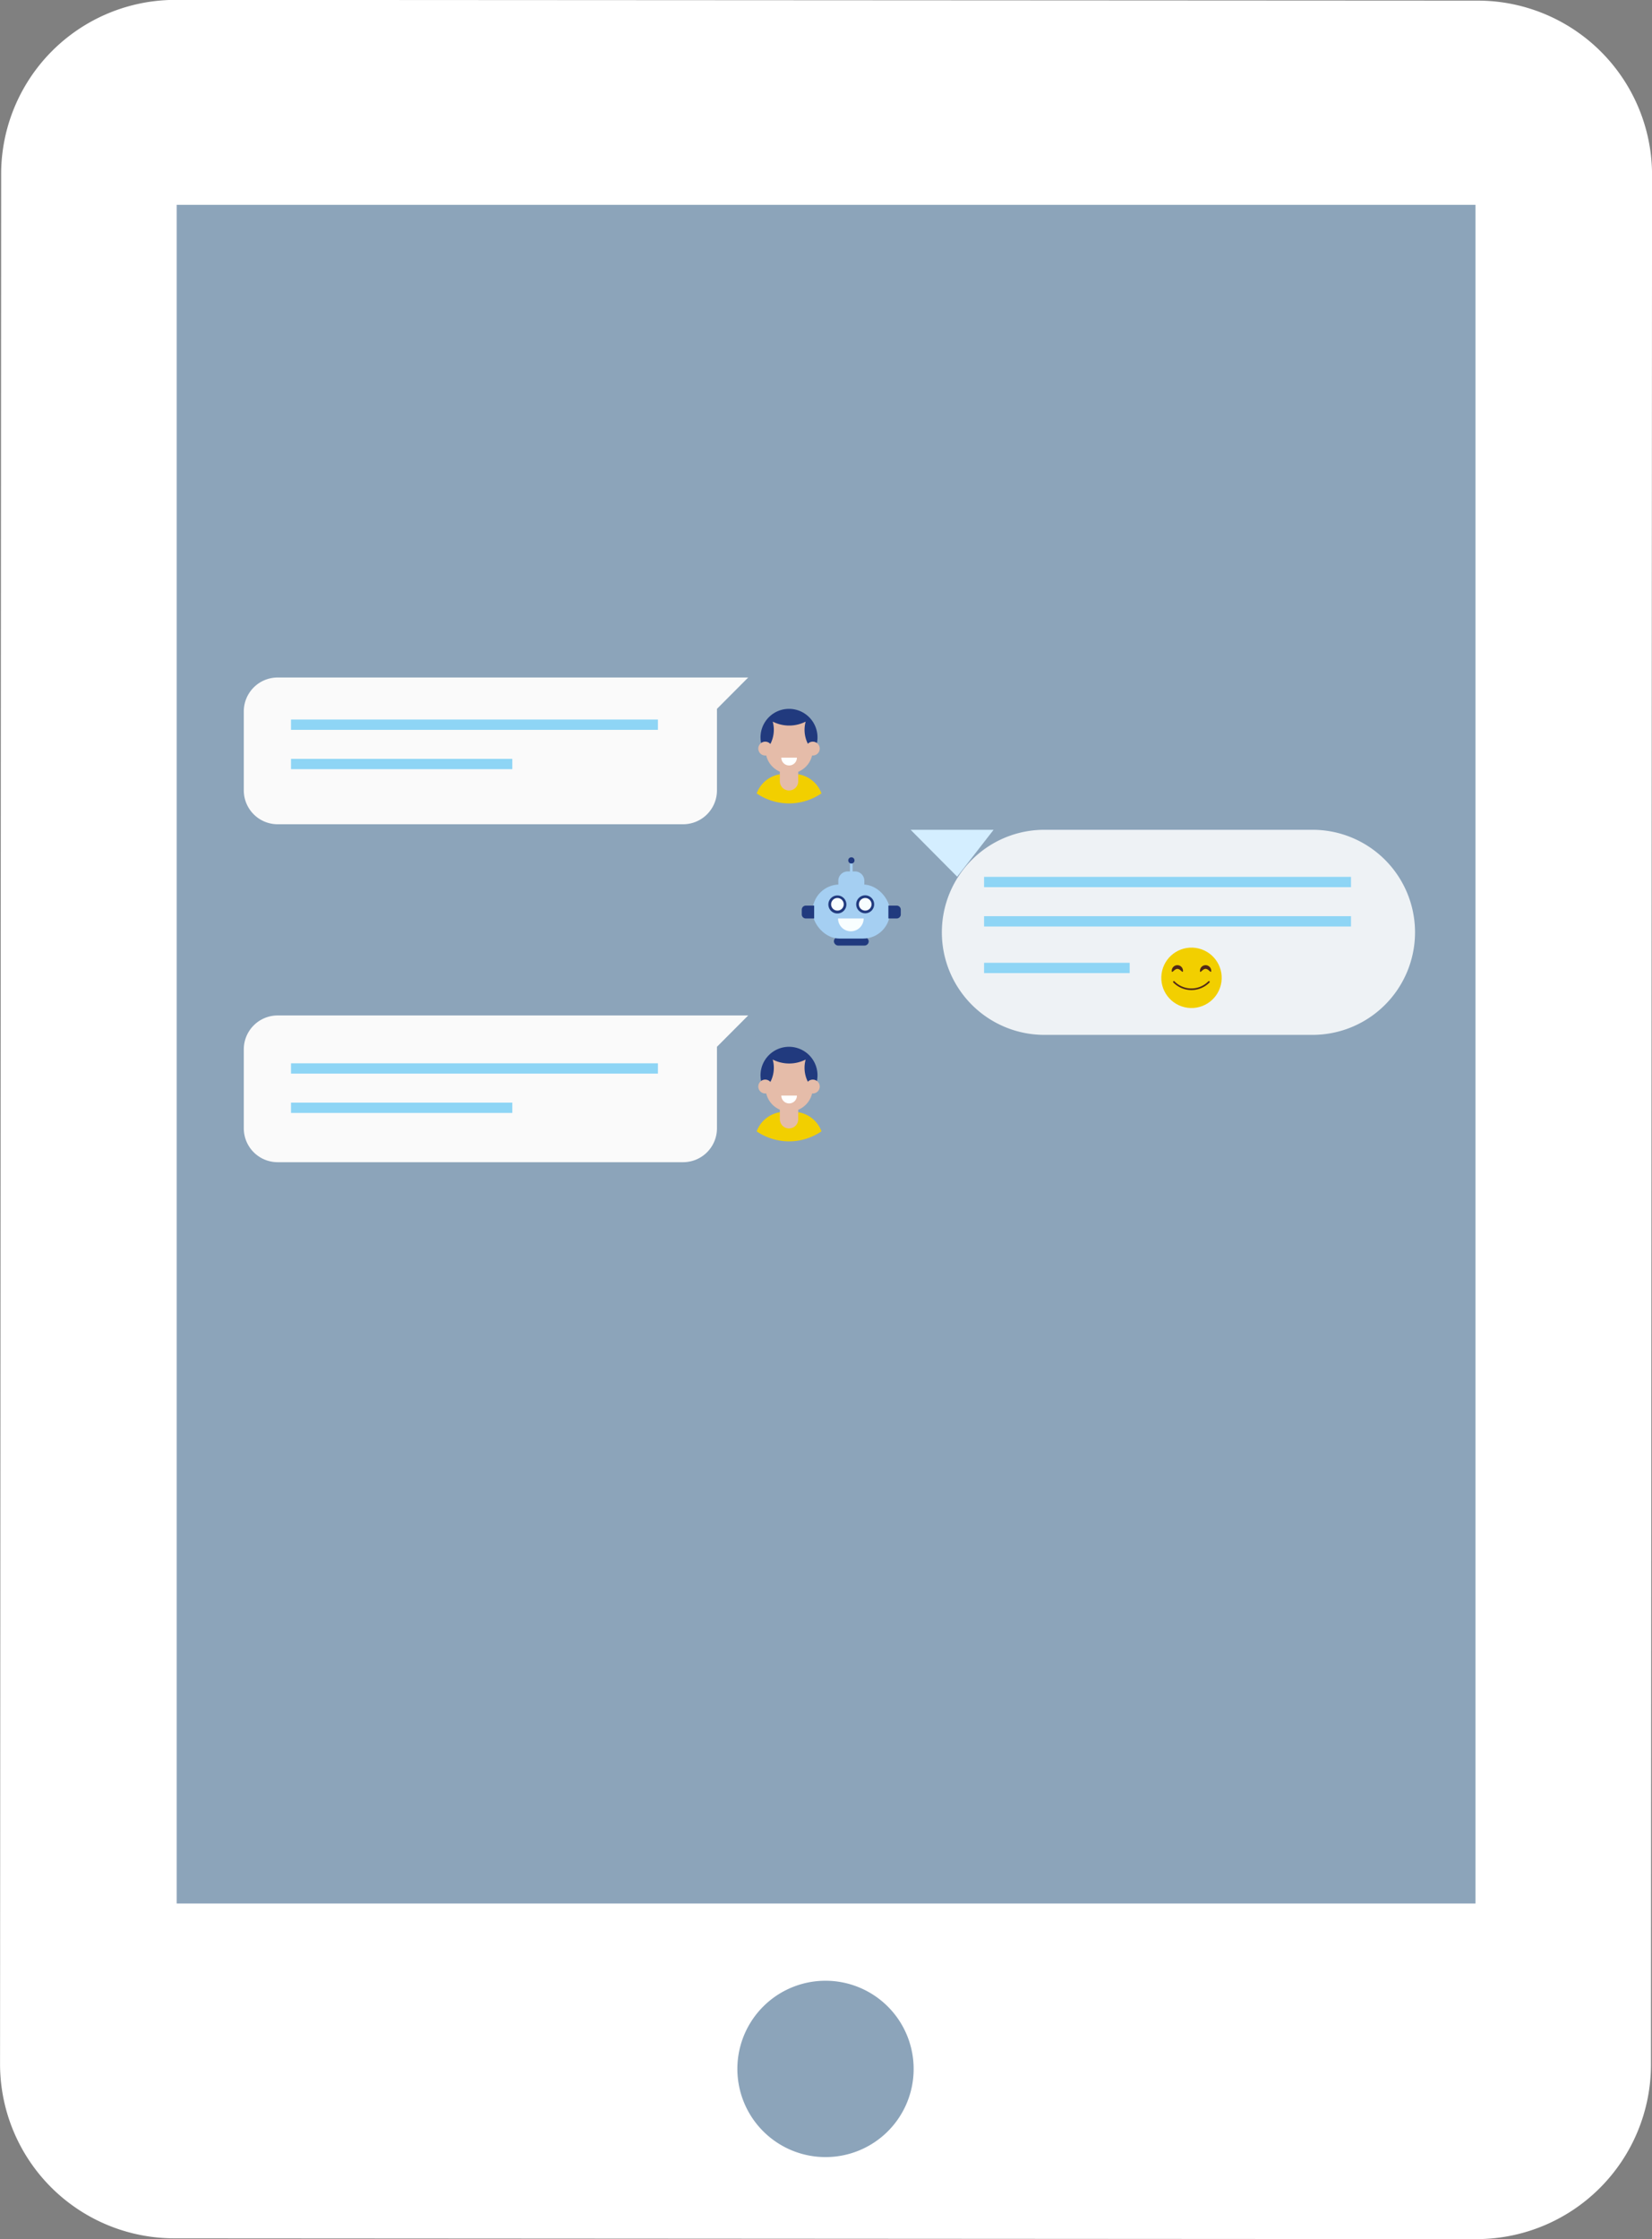 <svg xmlns="http://www.w3.org/2000/svg" xmlns:xlink="http://www.w3.org/1999/xlink" width="31.733" height="42.995" viewBox="0 0 31.733 42.995">
  <rect x="0" y="0" width="31.733" height="42.995" fill="#808080" stroke="none"/>
  <defs>
    <clipPath id="clip-path">
      <circle id="Ellipse_47" data-name="Ellipse 47" cx="1.104" cy="1.104" r="1.104" transform="translate(0 2.15) rotate(-76.831)" fill="none"/>
    </clipPath>
  </defs>
  <g id="Group_261" data-name="Group 261" transform="translate(-29.206 -443.581)">
    <g id="Group_123" data-name="Group 123" transform="translate(29.706 444.081)">
      <path id="Path_183" data-name="Path 183" d="M130.611,499.1l-25.017-.014a2.845,2.845,0,0,0-2.848,2.85l-.021,36.279a2.847,2.847,0,0,0,2.845,2.852l25.017.015a2.851,2.851,0,0,0,2.85-2.849l.021-36.279A2.849,2.849,0,0,0,130.611,499.1Z" transform="translate(-102.724 -499.088)" fill="#fff" stroke="#fff" stroke-width="1"/>
      <path id="Path_184" data-name="Path 184" d="M157.12,647.251a1.693,1.693,0,1,1,1.694-1.691A1.691,1.691,0,0,1,157.12,647.251Z" transform="translate(-141.764 -606.332)" fill="#8ca4ba"/>
      <rect id="Rectangle_56" data-name="Rectangle 56" width="24.948" height="32.617" transform="translate(2.894 3.433)" fill="#8ca4ba"/>
    </g>
    <g id="OBJECTS" transform="translate(33.889 456.577)">
      <g id="Group_223" data-name="Group 223" transform="translate(0 0)">
        <g id="Group_192" data-name="Group 192" transform="translate(12.809 2.937)">
          <path id="Rectangle_92" data-name="Rectangle 92" d="M1.969,0H7.12A1.969,1.969,0,0,1,9.089,1.969v0A1.969,1.969,0,0,1,7.12,3.938H1.969A1.969,1.969,0,0,1,0,1.969v0A1.969,1.969,0,0,1,1.969,0Z" transform="translate(0.6)" fill="#eef2f5"/>
          <path id="Path_240" data-name="Path 240" d="M277.889,204.932h1.594l-.7.9Z" transform="translate(-277.889 -204.932)" fill="#d4eeff"/>
          <g id="Group_190" data-name="Group 190" transform="translate(4.697 2.145)">
            <circle id="Ellipse_41" data-name="Ellipse 41" cx="0.58" cy="0.58" r="0.58" transform="translate(0 1.128) rotate(-76.657)" fill="#f2cf00"/>
            <g id="Group_188" data-name="Group 188" transform="translate(0.319 0.455)">
              <path id="Path_241" data-name="Path 241" d="M367.783,251.514c0,.06-.048-.037-.108-.037s-.108.1-.108.037a.108.108,0,0,1,.216,0Z" transform="translate(-367.567 -251.406)" fill="#512918"/>
              <path id="Path_242" data-name="Path 242" d="M377.464,251.514c0,.06-.048-.037-.108-.037s-.108.1-.108.037a.108.108,0,0,1,.216,0Z" transform="translate(-376.706 -251.406)" fill="#512918"/>
            </g>
            <g id="Group_189" data-name="Group 189" transform="translate(0.348 0.763)">
              <path id="Path_243" data-name="Path 243" d="M368.438,257.085a.486.486,0,0,1-.345-.143.016.016,0,1,1,.022-.022.457.457,0,0,0,.645,0,.016.016,0,1,1,.022.022A.486.486,0,0,1,368.438,257.085Z" transform="translate(-368.089 -256.915)" fill="#512918"/>
            </g>
          </g>
          <g id="Group_191" data-name="Group 191" transform="translate(1.411 0.904)">
            <rect id="Rectangle_93" data-name="Rectangle 93" width="7.048" height="0.198" fill="#8ed5f5"/>
            <rect id="Rectangle_94" data-name="Rectangle 94" width="7.048" height="0.198" transform="translate(0 0.755)" fill="#8ed5f5"/>
            <rect id="Rectangle_95" data-name="Rectangle 95" width="2.797" height="0.198" transform="translate(0 1.65)" fill="#8ed5f5"/>
          </g>
        </g>
        <g id="Group_194" data-name="Group 194" transform="translate(0 0.009)">
          <path id="Path_244" data-name="Path 244" d="M58.578,152.6h-9.04a.651.651,0,0,0-.649.649v1.52a.651.651,0,0,0,.649.649h7.791a.651.651,0,0,0,.649-.649v-1.52c0-.016,0-.031,0-.047Z" transform="translate(-48.889 -152.596)" fill="#fafafa"/>
          <g id="Group_193" data-name="Group 193" transform="translate(0.907 0.811)">
            <rect id="Rectangle_96" data-name="Rectangle 96" width="7.048" height="0.198" fill="#8ed5f5"/>
            <rect id="Rectangle_97" data-name="Rectangle 97" width="4.251" height="0.198" transform="translate(0 0.755)" fill="#8ed5f5"/>
          </g>
        </g>
        <g id="Group_201" data-name="Group 201" transform="translate(10.245 2.968)">
          <circle id="Ellipse_42" data-name="Ellipse 42" cx="1.178" cy="1.178" r="1.178" transform="matrix(0.974, -0.228, 0.228, 0.974, 0, 0.536)" fill="#8ca4ba"/>
          <g id="Group_200" data-name="Group 200" transform="translate(0.473 0.497)">
            <rect id="Rectangle_98" data-name="Rectangle 98" width="0.669" height="0.162" rx="0.081" transform="translate(0.617 1.533)" fill="#213a7e"/>
            <rect id="Rectangle_99" data-name="Rectangle 99" width="1.49" height="1.038" rx="0.519" transform="translate(0.206 0.523)" fill="#a5cff2"/>
            <g id="Group_197" data-name="Group 197" transform="translate(0.51 0.73)">
              <g id="Group_195" data-name="Group 195">
                <path id="Path_245" data-name="Path 245" d="M249.973,227.6a.173.173,0,1,1-.173-.173A.173.173,0,0,1,249.973,227.6Z" transform="translate(-249.626 -227.424)" fill="#213a7e" fill-rule="evenodd"/>
                <path id="Path_246" data-name="Path 246" d="M250.8,228.476a.121.121,0,1,1-.121-.121A.121.121,0,0,1,250.8,228.476Z" transform="translate(-250.504 -228.303)" fill="#f8feff" fill-rule="evenodd"/>
              </g>
              <g id="Group_196" data-name="Group 196" transform="translate(0.535 0)">
                <circle id="Ellipse_43" data-name="Ellipse 43" cx="0.173" cy="0.173" r="0.173" fill="#213a7e"/>
                <path id="Path_247" data-name="Path 247" d="M260.373,228.476a.121.121,0,1,1-.121-.121A.121.121,0,0,1,260.373,228.476Z" transform="translate(-260.078 -228.303)" fill="#f8feff" fill-rule="evenodd"/>
              </g>
            </g>
            <path id="Path_248" data-name="Path 248" d="M253.343,219.242H253.2a.179.179,0,0,0-.179.179v.247h.5v-.247A.179.179,0,0,0,253.343,219.242Z" transform="translate(-252.319 -218.97)" fill="#a5cff2"/>
            <rect id="Rectangle_100" data-name="Rectangle 100" width="0.223" height="0.051" transform="translate(0.926 0.304) rotate(-90)" fill="#a5cff2"/>
            <g id="Group_198" data-name="Group 198" transform="translate(1.664 0.928)">
              <path id="Path_249" data-name="Path 249" d="M270.415,230.968h-.16v.247h.16a.078.078,0,0,0,.078-.078v-.09A.078.078,0,0,0,270.415,230.968Z" transform="translate(-270.255 -230.968)" fill="#213a7e"/>
            </g>
            <g id="Group_199" data-name="Group 199" transform="translate(0 0.928)">
              <path id="Path_250" data-name="Path 250" d="M240.582,231.215h.16v-.247h-.16a.078.078,0,0,0-.078.078v.09A.078.078,0,0,0,240.582,231.215Z" transform="translate(-240.504 -230.968)" fill="#213a7e"/>
            </g>
            <path id="Path_251" data-name="Path 251" d="M256.537,214.381a.06.06,0,1,1-.06.06A.06.06,0,0,1,256.537,214.381Z" transform="translate(-255.584 -214.381)" fill="#213a7e"/>
            <path id="Path_252" data-name="Path 252" d="M252.968,235.4a.246.246,0,0,0,.492,0Z" transform="translate(-252.271 -234.225)" fill="#f8feff"/>
          </g>
        </g>
        <g id="Group_215" data-name="Group 215" transform="translate(9.147 0)">
          <circle id="Ellipse_46" data-name="Ellipse 46" cx="1.104" cy="1.104" r="1.104" transform="translate(0 2.15) rotate(-76.831)" fill="#8ca4ba"/>
          <g id="Group_214" data-name="Group 214" transform="translate(0)">
            <g id="Group_213" data-name="Group 213" transform="translate(0)" clip-path="url(#clip-path)">
              <g id="Group_212" data-name="Group 212" transform="translate(0.669 0.615)">
                <path id="Path_262" data-name="Path 262" d="M227.438,163.973a.547.547,0,1,1-.547-.547A.547.547,0,0,1,227.438,163.973Z" transform="translate(-226.234 -163.426)" fill="#213a7e"/>
                <path id="Path_263" data-name="Path 263" d="M225.115,185.759h-.17a.572.572,0,0,0-.572.572v.4h1.315v-.4A.572.572,0,0,0,225.115,185.759Z" transform="translate(-224.372 -184.51)" fill="#f2cf00"/>
                <path id="Path_264" data-name="Path 264" d="M228.8,167.813a.7.7,0,0,1-.633,0,.594.594,0,0,1-.124.546h-.013a.453.453,0,0,0,.453.452h0a.453.453,0,0,0,.453-.452h-.013A.594.594,0,0,1,228.8,167.813Z" transform="translate(-227.823 -167.568)" fill="#e5bca9"/>
                <path id="Path_265" data-name="Path 265" d="M232.973,181.371v.387a.176.176,0,0,0,.353,0v-.387Z" transform="translate(-232.492 -180.367)" fill="#e5bca9"/>
                <path id="Path_266" data-name="Path 266" d="M233.464,180.182a.15.15,0,0,0,.3,0Z" transform="translate(-232.955 -179.245)" fill="#fff"/>
                <g id="Group_211" data-name="Group 211" transform="translate(0.068 0.63)">
                  <path id="Path_267" data-name="Path 267" d="M225.845,174.829a.133.133,0,1,1-.133-.133A.133.133,0,0,1,225.845,174.829Z" transform="translate(-225.58 -174.696)" fill="#e5bca9"/>
                  <path id="Path_268" data-name="Path 268" d="M242.2,174.829a.133.133,0,1,1-.133-.133A.133.133,0,0,1,242.2,174.829Z" transform="translate(-241.021 -174.696)" fill="#e5bca9"/>
                </g>
              </g>
            </g>
          </g>
        </g>
        <g id="Group_217" data-name="Group 217" transform="translate(0 6.498)">
          <path id="Path_269" data-name="Path 269" d="M58.578,268.6h-9.04a.651.651,0,0,0-.649.649v1.52a.651.651,0,0,0,.649.649h7.791a.651.651,0,0,0,.649-.649v-1.52c0-.016,0-.031,0-.047Z" transform="translate(-48.889 -268.596)" fill="#fafafa"/>
          <g id="Group_216" data-name="Group 216" transform="translate(0.907 0.923)">
            <rect id="Rectangle_107" data-name="Rectangle 107" width="7.048" height="0.198" fill="#8ed5f5"/>
            <rect id="Rectangle_108" data-name="Rectangle 108" width="4.251" height="0.198" transform="translate(0 0.755)" fill="#8ed5f5"/>
          </g>
        </g>
        <g id="Group_222" data-name="Group 222" transform="translate(9.147 6.489)">
          <path id="Path_277" data-name="Path 277" d="M1.1,0A1.1,1.1,0,1,1,0,1.1,1.1,1.1,0,0,1,1.1,0Z" transform="translate(0 2.15) rotate(-76.831)" fill="#8ca4ba"/>
          <g id="Group_221" data-name="Group 221" transform="translate(0 0)">
            <g id="Group_220" data-name="Group 220" transform="translate(0)" clip-path="url(#clip-path)">
              <g id="Group_219" data-name="Group 219" transform="translate(0.669 0.615)">
                <path id="Path_270" data-name="Path 270" d="M227.438,279.973a.547.547,0,1,1-.547-.547A.547.547,0,0,1,227.438,279.973Z" transform="translate(-226.234 -279.426)" fill="#213a7e"/>
                <path id="Path_271" data-name="Path 271" d="M225.115,301.759h-.17a.572.572,0,0,0-.572.572v.4h1.315v-.4A.572.572,0,0,0,225.115,301.759Z" transform="translate(-224.372 -300.51)" fill="#f2cf00"/>
                <path id="Path_272" data-name="Path 272" d="M228.8,283.813a.7.7,0,0,1-.633,0,.594.594,0,0,1-.124.547h-.013a.453.453,0,0,0,.453.452h0a.453.453,0,0,0,.453-.452h-.013A.594.594,0,0,1,228.8,283.813Z" transform="translate(-227.823 -283.568)" fill="#e5bca9"/>
                <path id="Path_273" data-name="Path 273" d="M232.973,297.371v.387a.176.176,0,1,0,.353,0v-.387Z" transform="translate(-232.492 -296.367)" fill="#e5bca9"/>
                <path id="Path_274" data-name="Path 274" d="M233.464,296.182a.15.15,0,0,0,.3,0Z" transform="translate(-232.955 -295.245)" fill="#fff"/>
                <g id="Group_218" data-name="Group 218" transform="translate(0.068 0.63)">
                  <path id="Path_275" data-name="Path 275" d="M225.845,290.829a.133.133,0,1,1-.133-.133A.133.133,0,0,1,225.845,290.829Z" transform="translate(-225.58 -290.696)" fill="#e5bca9"/>
                  <path id="Path_276" data-name="Path 276" d="M242.2,290.829a.133.133,0,1,1-.133-.133A.133.133,0,0,1,242.2,290.829Z" transform="translate(-241.021 -290.696)" fill="#e5bca9"/>
                </g>
              </g>
            </g>
          </g>
        </g>
      </g>
    </g>
  </g>
</svg>
